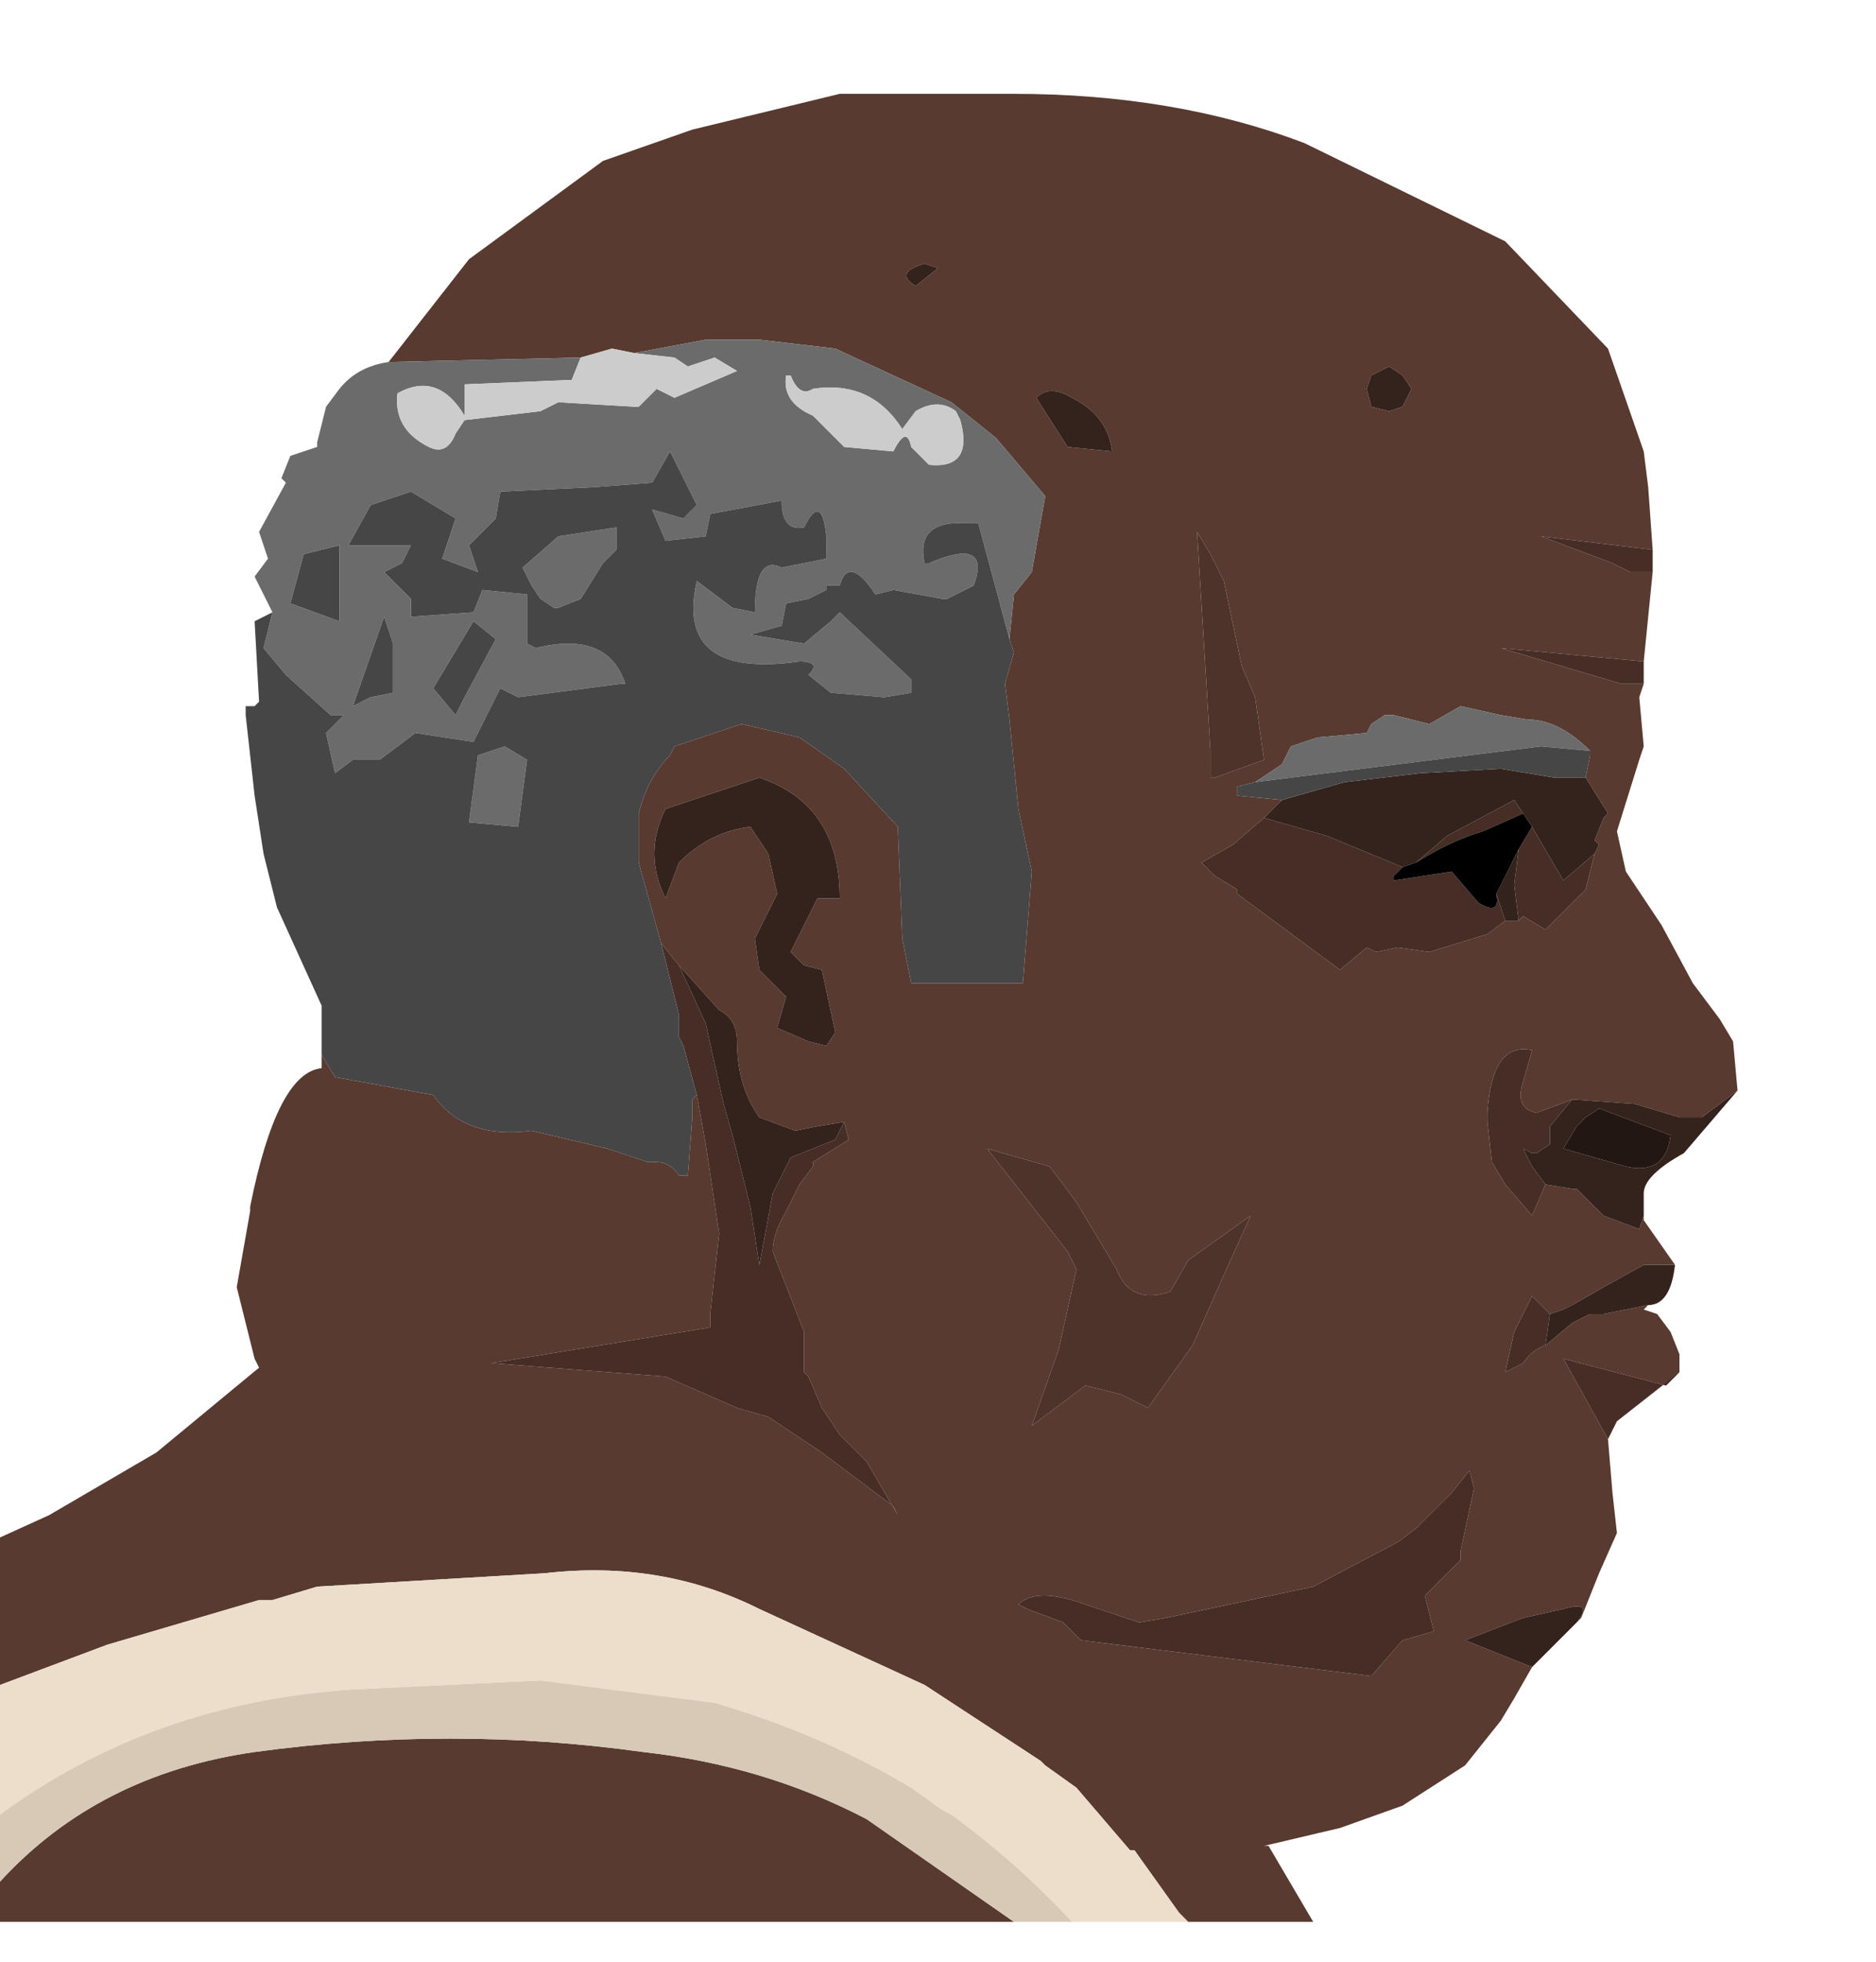 <?xml version="1.0" encoding="UTF-8" standalone="no"?>
<svg xmlns:ffdec="https://www.free-decompiler.com/flash" xmlns:xlink="http://www.w3.org/1999/xlink" ffdec:objectType="frame" height="21.95px" width="21.0px" xmlns="http://www.w3.org/2000/svg">
  <g transform="matrix(1.0, 0.0, 0.0, 1.0, -0.5, -0.5)">
    <use ffdec:characterId="2944" height="20.45" transform="matrix(1.0, 0.0, 0.0, 1.0, 0.5, 1.55)" width="19.45" xlink:href="#shape0"/>
  </g>
  <defs>
    <g id="shape0" transform="matrix(1.0, 0.0, 0.0, 1.0, -0.5, -1.55)">
      <path d="M16.2 5.05 L16.3 4.85 16.2 4.7 16.05 4.6 15.85 4.7 15.8 4.85 15.85 5.05 16.05 5.1 16.2 5.05 M4.85 4.55 L5.75 3.4 7.25 2.3 8.25 1.95 9.9 1.55 11.85 1.55 Q13.65 1.55 15.1 2.1 L17.35 3.2 18.5 4.4 18.9 5.55 18.95 5.95 19.0 6.65 17.75 6.5 18.55 6.8 18.75 6.9 19.0 6.9 18.9 7.9 17.3 7.75 18.65 8.15 18.9 8.15 18.85 8.3 18.9 8.85 18.85 9.0 18.6 9.8 18.7 10.25 19.1 10.85 19.45 11.5 19.75 11.9 19.9 12.15 19.95 12.7 19.55 13.0 19.3 13.0 18.8 12.85 18.1 12.8 17.7 12.95 Q17.45 12.9 17.55 12.6 L17.65 12.25 Q17.2 12.15 17.15 12.95 L17.15 13.05 17.2 13.5 17.35 13.75 17.65 14.1 17.8 13.75 18.1 13.8 18.15 13.8 18.45 14.1 18.85 14.25 18.9 14.1 18.9 14.15 19.25 14.65 18.9 14.65 18.45 14.9 18.1 15.1 18.0 15.15 17.85 15.2 17.8 15.15 17.65 15.0 17.45 15.4 17.35 15.85 17.55 15.75 Q17.65 15.6 17.8 15.55 L18.1 15.3 18.3 15.2 18.45 15.2 18.95 15.1 18.9 15.15 19.05 15.2 19.2 15.4 19.3 15.65 19.3 15.85 19.15 16.0 18.0 15.7 18.5 16.6 18.55 17.2 18.6 17.65 18.4 18.1 18.2 18.6 18.15 18.65 Q18.35 18.4 18.0 18.5 L17.55 18.6 16.9 18.85 17.65 19.15 17.45 19.5 17.3 19.75 16.9 20.25 16.2 20.7 15.5 20.95 14.65 21.15 14.7 21.15 15.2 22.0 13.8 22.0 13.7 21.9 13.2 21.2 13.15 21.2 12.55 20.5 12.2 20.25 12.15 20.2 10.85 19.35 9.0 18.5 Q7.9 17.95 6.6 18.1 L4.05 18.25 3.55 18.4 3.4 18.4 1.7 18.9 0.5 19.35 0.5 17.7 1.05 17.45 2.25 16.75 3.4 15.8 3.35 15.7 3.15 14.9 3.3 14.05 3.3 14.0 Q3.6 12.5 4.1 12.45 L4.1 12.3 4.25 12.55 5.35 12.75 Q5.7 13.25 6.45 13.15 L7.3 13.35 7.75 13.5 7.85 13.5 Q8.0 13.5 8.1 13.65 L8.2 13.65 8.25 13.0 8.25 12.8 8.3 12.75 8.4 13.3 8.55 14.3 8.45 15.2 8.45 15.35 6.0 15.75 7.95 15.9 8.75 16.25 9.1 16.35 9.7 16.75 10.5 17.35 10.55 17.45 10.2 16.85 9.9 16.55 9.7 16.25 9.55 15.9 9.5 15.85 9.5 15.4 9.15 14.5 Q9.15 14.3 9.3 14.05 L9.45 13.75 9.6 13.55 9.6 13.5 10.0 13.25 9.95 13.05 9.65 13.1 9.4 13.15 9.0 13.0 Q8.75 12.65 8.75 12.15 8.75 11.9 8.55 11.8 L8.1 11.3 7.9 11.05 7.65 10.15 7.65 9.6 Q7.75 9.2 8.0 8.95 L8.05 8.85 8.35 8.75 8.8 8.6 9.45 8.75 9.95 9.1 10.55 9.75 10.6 11.0 10.7 11.5 11.95 11.5 12.05 10.25 11.9 9.55 11.8 8.55 11.75 8.15 11.85 7.8 11.8 7.65 11.85 7.15 12.05 6.9 12.2 6.05 11.65 5.4 11.15 5.0 10.5 4.7 9.85 4.4 9.0 4.3 8.4 4.3 7.6 4.45 7.35 4.4 7.0 4.5 4.85 4.55 M10.85 3.45 Q10.5 3.55 10.75 3.7 L11.0 3.5 10.85 3.45 M12.5 4.95 Q12.25 4.8 12.1 4.95 L12.45 5.5 12.95 5.55 Q12.9 5.15 12.5 4.95 M14.05 6.7 L13.9 6.45 14.05 8.9 14.05 9.2 14.1 9.2 14.65 9.0 14.55 8.3 14.4 7.95 14.2 7.0 14.05 6.7 M18.3 8.9 Q17.95 8.55 17.6 8.55 L17.3 8.5 16.85 8.4 16.5 8.6 16.1 8.5 16.0 8.5 15.85 8.6 15.8 8.7 15.25 8.75 14.95 8.85 14.85 9.05 14.55 9.25 14.35 9.3 14.35 9.4 14.85 9.45 14.65 9.65 14.3 9.95 13.95 10.15 14.1 10.3 14.35 10.45 14.35 10.5 15.5 11.35 15.8 11.1 15.9 11.15 16.15 11.1 16.5 11.15 17.15 10.95 17.35 10.8 17.5 10.8 17.55 10.75 17.8 10.9 18.25 10.45 18.35 10.05 18.4 9.95 18.35 9.9 18.45 9.65 18.5 9.6 18.25 9.2 18.3 8.95 18.3 8.9 M8.9 9.75 L9.1 10.05 9.2 10.5 8.95 11.0 9.0 11.35 9.3 11.65 9.2 12.0 9.55 12.15 9.75 12.2 9.85 12.05 9.7 11.35 9.5 11.3 9.35 11.15 9.65 10.55 9.9 10.55 Q9.9 9.5 9.0 9.2 L7.95 9.55 Q7.7 10.05 7.95 10.55 L8.1 10.15 Q8.45 9.8 8.9 9.75 M11.85 22.0 L0.5 22.0 0.5 21.55 Q1.6 20.35 3.35 20.1 5.55 19.8 7.7 20.1 9.05 20.25 10.2 20.85 L11.85 22.0 M16.15 17.75 L15.2 18.25 13.55 18.6 13.25 18.65 12.65 18.45 Q12.1 18.25 11.9 18.45 L12.0 18.5 12.4 18.65 12.6 18.85 15.85 19.25 16.2 18.85 16.55 18.75 16.45 18.35 16.85 17.95 16.85 17.85 17.0 17.15 16.95 16.95 16.75 17.2 16.35 17.6 16.15 17.75 M13.6 14.95 Q13.15 15.1 13.0 14.7 L12.55 13.95 12.25 13.55 11.55 13.35 12.45 14.5 12.55 14.7 12.35 15.6 12.05 16.45 12.65 16.0 13.05 16.1 13.35 16.25 13.85 15.55 14.25 14.65 14.5 14.1 13.8 14.6 13.6 14.95" fill="#583a30" fill-rule="evenodd" stroke="none"/>
      <path d="M7.9 11.05 L8.1 11.3 8.4 11.95 8.6 12.85 8.7 13.2 8.9 14.0 9.0 14.65 9.15 13.85 9.25 13.65 9.35 13.45 9.85 13.25 9.95 13.05 10.0 13.25 9.6 13.5 9.6 13.55 9.45 13.75 9.3 14.05 Q9.15 14.3 9.15 14.5 L9.5 15.4 9.5 15.85 9.55 15.9 9.7 16.25 9.9 16.55 10.2 16.85 10.55 17.45 10.5 17.35 9.7 16.75 9.1 16.35 8.75 16.25 7.95 15.9 6.0 15.75 8.45 15.35 8.45 15.2 8.55 14.3 8.4 13.3 8.3 12.75 8.15 12.2 8.1 12.1 8.1 11.85 7.9 11.05 M18.5 16.6 L18.0 15.7 19.15 16.0 19.3 15.85 18.6 16.4 18.5 16.6 M17.8 15.55 Q17.65 15.6 17.55 15.75 L17.35 15.85 17.45 15.4 17.65 15.0 17.8 15.15 17.85 15.2 17.8 15.55 M17.8 13.75 L17.65 14.1 17.35 13.75 17.2 13.5 17.15 13.05 17.15 12.95 Q17.2 12.15 17.65 12.25 L17.55 12.6 Q17.45 12.9 17.7 12.95 L18.1 12.8 17.85 13.1 17.85 13.3 17.7 13.4 17.65 13.4 17.55 13.35 17.65 13.55 17.8 13.75 M18.9 8.15 L18.65 8.15 17.3 7.75 18.9 7.9 18.9 8.15 M19.0 6.9 L18.75 6.9 18.55 6.8 17.75 6.5 19.0 6.65 19.0 6.9 M18.35 10.05 L18.25 10.45 17.8 10.9 17.55 10.75 17.5 10.8 17.45 10.4 17.5 10.0 17.65 9.75 18.0 10.35 18.35 10.05 M17.35 10.8 L17.15 10.95 16.5 11.15 16.15 11.1 15.9 11.15 15.8 11.1 15.5 11.35 14.35 10.5 14.35 10.45 14.1 10.3 13.95 10.15 14.3 9.95 14.65 9.65 15.35 9.85 16.2 10.2 16.1 10.3 16.1 10.35 16.75 10.25 17.05 10.6 Q17.3 10.75 17.25 10.5 L17.35 10.8 M16.35 10.15 L16.7 9.85 17.45 9.45 17.55 9.6 17.1 9.8 Q16.75 9.9 16.35 10.15 M16.15 17.75 L16.35 17.6 16.75 17.2 16.95 16.95 17.0 17.15 16.85 17.85 16.85 17.95 16.45 18.35 16.55 18.75 16.2 18.85 15.85 19.25 12.6 18.85 12.4 18.65 12.0 18.5 11.9 18.45 Q12.1 18.25 12.65 18.45 L13.25 18.65 13.55 18.6 15.2 18.25 16.15 17.75" fill="#462e26" fill-rule="evenodd" stroke="none"/>
      <path d="M16.2 5.05 L16.05 5.1 15.85 5.05 15.8 4.85 15.85 4.7 16.05 4.6 16.2 4.7 16.3 4.85 16.2 5.05 M8.1 11.3 L8.55 11.8 Q8.75 11.9 8.75 12.15 8.75 12.65 9.0 13.0 L9.4 13.15 9.65 13.1 9.95 13.05 9.85 13.25 9.35 13.45 9.25 13.65 9.15 13.85 9.0 14.65 8.9 14.0 8.7 13.2 8.6 12.85 8.4 11.95 8.1 11.3 M17.65 19.15 L16.9 18.85 17.55 18.6 18.0 18.5 Q18.35 18.4 18.15 18.65 L17.65 19.15 M18.95 15.1 L18.45 15.2 18.3 15.2 18.1 15.3 17.8 15.55 17.85 15.2 18.0 15.15 18.1 15.1 18.45 14.9 18.9 14.65 19.25 14.65 Q19.2 15.1 18.95 15.1 M18.9 14.1 L18.85 14.25 18.45 14.1 18.15 13.8 18.1 13.8 17.8 13.75 17.65 13.55 17.55 13.35 17.65 13.4 17.7 13.4 17.85 13.3 17.85 13.1 18.1 12.8 18.8 12.85 19.3 13.0 19.55 13.0 19.95 12.7 19.35 13.4 Q18.9 13.65 18.9 13.85 L18.9 14.1 M10.85 3.45 L11.0 3.5 10.75 3.7 Q10.5 3.55 10.85 3.45 M12.5 4.95 Q12.9 5.15 12.95 5.55 L12.45 5.5 12.1 4.95 Q12.25 4.8 12.5 4.95 M18.25 9.2 L18.5 9.6 18.45 9.65 18.35 9.9 18.4 9.95 18.35 10.05 18.0 10.35 17.65 9.75 17.55 9.6 17.45 9.45 16.7 9.85 16.35 10.15 16.2 10.2 15.35 9.85 14.65 9.65 14.85 9.45 15.55 9.25 16.4 9.15 17.3 9.1 17.9 9.2 18.25 9.2 M17.5 10.8 L17.35 10.8 17.25 10.5 17.5 10.0 17.45 10.4 17.5 10.8 M8.9 9.75 Q8.45 9.8 8.1 10.15 L7.95 10.55 Q7.7 10.05 7.95 9.55 L9.0 9.2 Q9.9 9.5 9.9 10.55 L9.65 10.55 9.35 11.15 9.5 11.3 9.7 11.35 9.85 12.05 9.75 12.2 9.55 12.15 9.2 12.0 9.3 11.65 9.0 11.35 8.95 11.0 9.2 10.5 9.1 10.05 8.9 9.75 M18.25 13.0 L18.15 13.1 18.0 13.35 18.7 13.55 Q19.15 13.65 19.2 13.2 L18.4 12.9 18.25 13.0" fill="#34221c" fill-rule="evenodd" stroke="none"/>
      <path d="M4.85 4.55 L7.0 4.5 6.9 4.75 5.7 4.8 5.7 5.15 Q5.4 4.65 4.95 4.9 4.9 5.3 5.3 5.5 5.5 5.6 5.6 5.35 L5.7 5.2 6.55 5.1 6.75 5.0 7.6 5.05 7.65 5.05 7.85 4.85 8.05 4.95 8.75 4.65 8.5 4.5 8.2 4.6 8.05 4.5 7.6 4.45 8.4 4.3 9.0 4.3 9.85 4.4 10.5 4.7 11.15 5.0 11.65 5.4 12.2 6.05 12.05 6.9 11.85 7.15 11.8 7.65 11.45 6.35 11.25 6.35 Q10.75 6.35 10.85 6.8 L10.9 6.8 Q11.6 6.5 11.4 7.05 L11.1 7.2 11.05 7.2 10.5 7.1 10.3 7.15 Q10.0 6.7 9.9 7.05 L9.75 7.05 9.75 7.1 9.55 7.2 9.3 7.25 9.25 7.5 8.9 7.6 9.5 7.7 9.8 7.45 9.9 7.35 10.7 8.1 10.7 8.25 10.4 8.3 9.8 8.25 9.55 8.05 Q9.7 7.9 9.45 7.9 8.05 8.1 8.3 7.0 L8.7 7.3 8.95 7.35 Q8.95 6.7 9.25 6.85 L9.75 6.75 9.75 6.5 Q9.7 6.0 9.5 6.4 9.25 6.45 9.25 6.1 L8.45 6.25 8.4 6.5 7.95 6.55 7.8 6.2 8.15 6.3 8.3 6.15 8.0 5.55 7.8 5.9 7.15 5.95 6.1 6.0 6.05 6.3 5.75 6.6 5.85 6.9 5.45 6.75 5.6 6.3 5.1 6.0 4.65 6.15 4.4 6.6 5.1 6.6 5.0 6.8 4.8 6.9 5.1 7.2 5.1 7.4 5.8 7.35 5.9 7.1 6.4 7.15 6.4 7.7 6.5 7.75 Q7.3 7.55 7.5 8.15 L7.45 8.15 6.3 8.3 6.2 8.25 6.1 8.2 5.8 8.8 5.15 8.7 4.75 9.0 4.45 9.0 4.25 9.15 4.15 8.7 4.35 8.5 4.2 8.5 3.7 8.05 3.45 7.75 3.55 7.35 3.35 6.95 3.5 6.75 3.4 6.45 3.7 5.9 3.65 5.85 3.75 5.6 4.05 5.5 4.05 5.45 4.15 5.05 4.3 4.85 Q4.5 4.6 4.85 4.55 M10.75 5.1 L10.6 5.3 Q10.25 4.75 9.6 4.85 9.45 4.95 9.35 4.7 L9.3 4.7 Q9.25 5.0 9.6 5.15 L9.95 5.5 10.5 5.55 Q10.65 5.25 10.7 5.5 L10.85 5.65 10.9 5.7 Q11.4 5.75 11.25 5.2 L11.2 5.1 Q11.0 4.95 10.75 5.1 M14.55 9.25 L14.85 9.05 14.95 8.85 15.25 8.75 15.8 8.7 15.85 8.6 16.0 8.5 16.1 8.5 16.5 8.6 16.85 8.4 17.3 8.5 17.6 8.55 Q17.95 8.55 18.3 8.9 L17.75 8.85 14.55 9.25 M4.3 6.6 L3.9 6.7 3.75 7.25 4.3 7.45 4.3 6.6 M4.8 7.4 L4.45 8.4 4.65 8.3 4.9 8.25 4.9 8.15 4.9 8.05 4.9 7.7 4.8 7.4 M5.85 8.95 L6.15 8.85 6.4 9.0 6.3 9.75 5.75 9.7 5.85 8.95 M6.05 7.65 L5.8 7.45 5.35 8.2 5.6 8.5 5.7 8.3 6.05 7.65 M7.4 6.65 L7.25 6.8 7.0 7.2 6.75 7.3 6.7 7.3 6.55 7.2 6.45 7.05 6.35 6.85 6.75 6.5 7.4 6.4 7.4 6.65" fill="#6b6b6b" fill-rule="evenodd" stroke="none"/>
      <path d="M11.8 7.65 L11.85 7.8 11.75 8.15 11.8 8.55 11.9 9.55 12.05 10.25 11.95 11.5 10.7 11.5 10.6 11.0 10.55 9.75 9.95 9.1 9.45 8.75 8.8 8.6 8.35 8.75 8.05 8.85 8.0 8.95 Q7.75 9.2 7.65 9.6 L7.65 10.15 7.9 11.05 8.1 11.85 8.1 12.1 8.15 12.2 8.3 12.75 8.25 12.8 8.25 13.0 8.2 13.65 8.1 13.65 Q8.0 13.5 7.85 13.5 L7.75 13.5 7.3 13.35 6.45 13.15 Q5.7 13.25 5.35 12.75 L4.25 12.55 4.1 12.3 4.1 12.15 4.1 11.75 3.6 10.65 3.45 10.05 3.35 9.4 3.25 8.5 3.25 8.4 3.35 8.4 3.4 8.35 3.35 7.45 3.55 7.35 3.45 7.75 3.7 8.05 4.2 8.5 4.35 8.5 4.15 8.7 4.25 9.15 4.45 9.0 4.75 9.0 5.15 8.7 5.8 8.8 6.1 8.2 6.2 8.25 6.3 8.3 7.45 8.15 7.5 8.15 Q7.3 7.55 6.5 7.75 L6.4 7.7 6.4 7.15 5.9 7.1 5.8 7.35 5.1 7.4 5.1 7.2 4.8 6.9 5.0 6.8 5.1 6.6 4.4 6.6 4.65 6.15 5.1 6.0 5.6 6.3 5.45 6.75 5.85 6.9 5.75 6.6 6.05 6.3 6.1 6.0 7.15 5.95 7.8 5.9 8.0 5.55 8.3 6.15 8.15 6.3 7.8 6.2 7.95 6.55 8.4 6.5 8.45 6.25 9.25 6.1 Q9.25 6.45 9.5 6.4 9.7 6.0 9.75 6.5 L9.75 6.75 9.25 6.85 Q8.95 6.7 8.95 7.35 L8.7 7.3 8.3 7.0 Q8.05 8.1 9.45 7.9 9.7 7.9 9.55 8.05 L9.8 8.25 10.4 8.3 10.7 8.25 10.7 8.1 9.9 7.35 9.8 7.45 9.5 7.7 8.9 7.6 9.25 7.5 9.3 7.25 9.55 7.2 9.75 7.1 9.75 7.05 9.9 7.05 Q10.0 6.7 10.3 7.15 L10.5 7.1 11.05 7.2 11.1 7.2 11.4 7.05 Q11.6 6.5 10.9 6.8 L10.85 6.8 Q10.75 6.35 11.25 6.35 L11.45 6.35 11.8 7.65 M14.55 9.25 L17.75 8.85 18.3 8.9 18.3 8.95 18.25 9.2 17.9 9.2 17.3 9.1 16.4 9.15 15.55 9.25 14.85 9.45 14.35 9.4 14.35 9.3 14.55 9.25 M4.8 7.4 L4.9 7.7 4.9 8.05 4.9 8.15 4.9 8.25 4.65 8.3 4.45 8.4 4.8 7.4 M4.3 6.6 L4.3 7.45 3.75 7.25 3.9 6.7 4.3 6.6 M7.4 6.65 L7.4 6.4 6.75 6.5 6.35 6.85 6.45 7.05 6.55 7.2 6.7 7.3 6.75 7.3 7.0 7.2 7.25 6.8 7.4 6.65 M6.05 7.65 L5.7 8.3 5.6 8.5 5.35 8.2 5.8 7.45 6.05 7.65 M5.85 8.95 L5.75 9.7 6.3 9.75 6.4 9.0 6.15 8.85 5.85 8.95" fill="#464646" fill-rule="evenodd" stroke="none"/>
      <path d="M17.55 9.6 L17.65 9.75 17.5 10.0 17.25 10.5 Q17.3 10.75 17.05 10.6 L16.75 10.25 16.1 10.35 16.1 10.3 16.2 10.2 16.35 10.15 Q16.75 9.9 17.1 9.8 L17.55 9.6" fill="#000000" fill-rule="evenodd" stroke="none"/>
      <path d="M18.25 13.0 L18.4 12.9 19.2 13.2 Q19.15 13.65 18.7 13.55 L18.0 13.35 18.15 13.1 18.25 13.0" fill="#231713" fill-rule="evenodd" stroke="none"/>
      <path d="M0.5 19.35 L1.7 18.9 3.4 18.4 3.55 18.4 4.05 18.25 6.6 18.1 Q7.9 17.95 9.0 18.5 L10.85 19.35 12.15 20.2 12.2 20.25 12.55 20.5 13.15 21.2 13.2 21.2 13.7 21.9 13.8 22.0 12.5 22.0 Q11.9 21.35 11.15 20.8 L11.05 20.75 10.7 20.5 Q9.7 19.9 8.5 19.55 L6.55 19.3 4.45 19.4 Q2.2 19.55 0.5 20.8 L0.5 19.35" fill="#ecdecb" fill-rule="evenodd" stroke="none"/>
      <path d="M0.5 21.55 L0.5 20.8 Q2.2 19.55 4.45 19.4 L6.55 19.3 8.5 19.55 Q9.7 19.9 10.7 20.5 L11.05 20.75 11.15 20.8 Q11.9 21.35 12.5 22.0 L11.85 22.0 10.2 20.85 Q9.05 20.25 7.7 20.1 5.55 19.8 3.35 20.1 1.6 20.35 0.5 21.55" fill="#d7c9b5" fill-rule="evenodd" stroke="none"/>
      <path d="M14.05 6.7 L14.2 7.0 14.4 7.95 14.55 8.3 14.65 9.0 14.1 9.2 14.05 9.2 14.05 8.9 13.9 6.45 14.05 6.7 M13.6 14.95 L13.8 14.6 14.5 14.1 14.25 14.65 13.85 15.55 13.35 16.25 13.05 16.1 12.65 16.0 12.05 16.45 12.35 15.6 12.55 14.7 12.45 14.5 11.55 13.35 12.25 13.55 12.55 13.95 13.0 14.7 Q13.15 15.1 13.6 14.95" fill="#4e332a" fill-rule="evenodd" stroke="none"/>
      <path d="M7.0 4.5 L7.35 4.4 7.6 4.45 8.05 4.5 8.2 4.6 8.5 4.5 8.75 4.65 8.05 4.95 7.85 4.85 7.65 5.05 7.6 5.05 6.75 5.0 6.55 5.1 5.7 5.2 5.6 5.35 Q5.5 5.6 5.3 5.5 4.9 5.3 4.95 4.9 5.4 4.65 5.7 5.15 L5.7 4.8 6.9 4.75 7.0 4.5 M10.75 5.1 Q11.0 4.95 11.2 5.1 L11.25 5.2 Q11.4 5.75 10.9 5.7 L10.85 5.65 10.7 5.5 Q10.65 5.25 10.5 5.55 L9.95 5.5 9.6 5.15 Q9.25 5.0 9.3 4.7 L9.35 4.7 Q9.45 4.95 9.6 4.85 10.25 4.75 10.6 5.3 L10.75 5.1" fill="#cccccc" fill-rule="evenodd" stroke="none"/>
    </g>
  </defs>
</svg>

